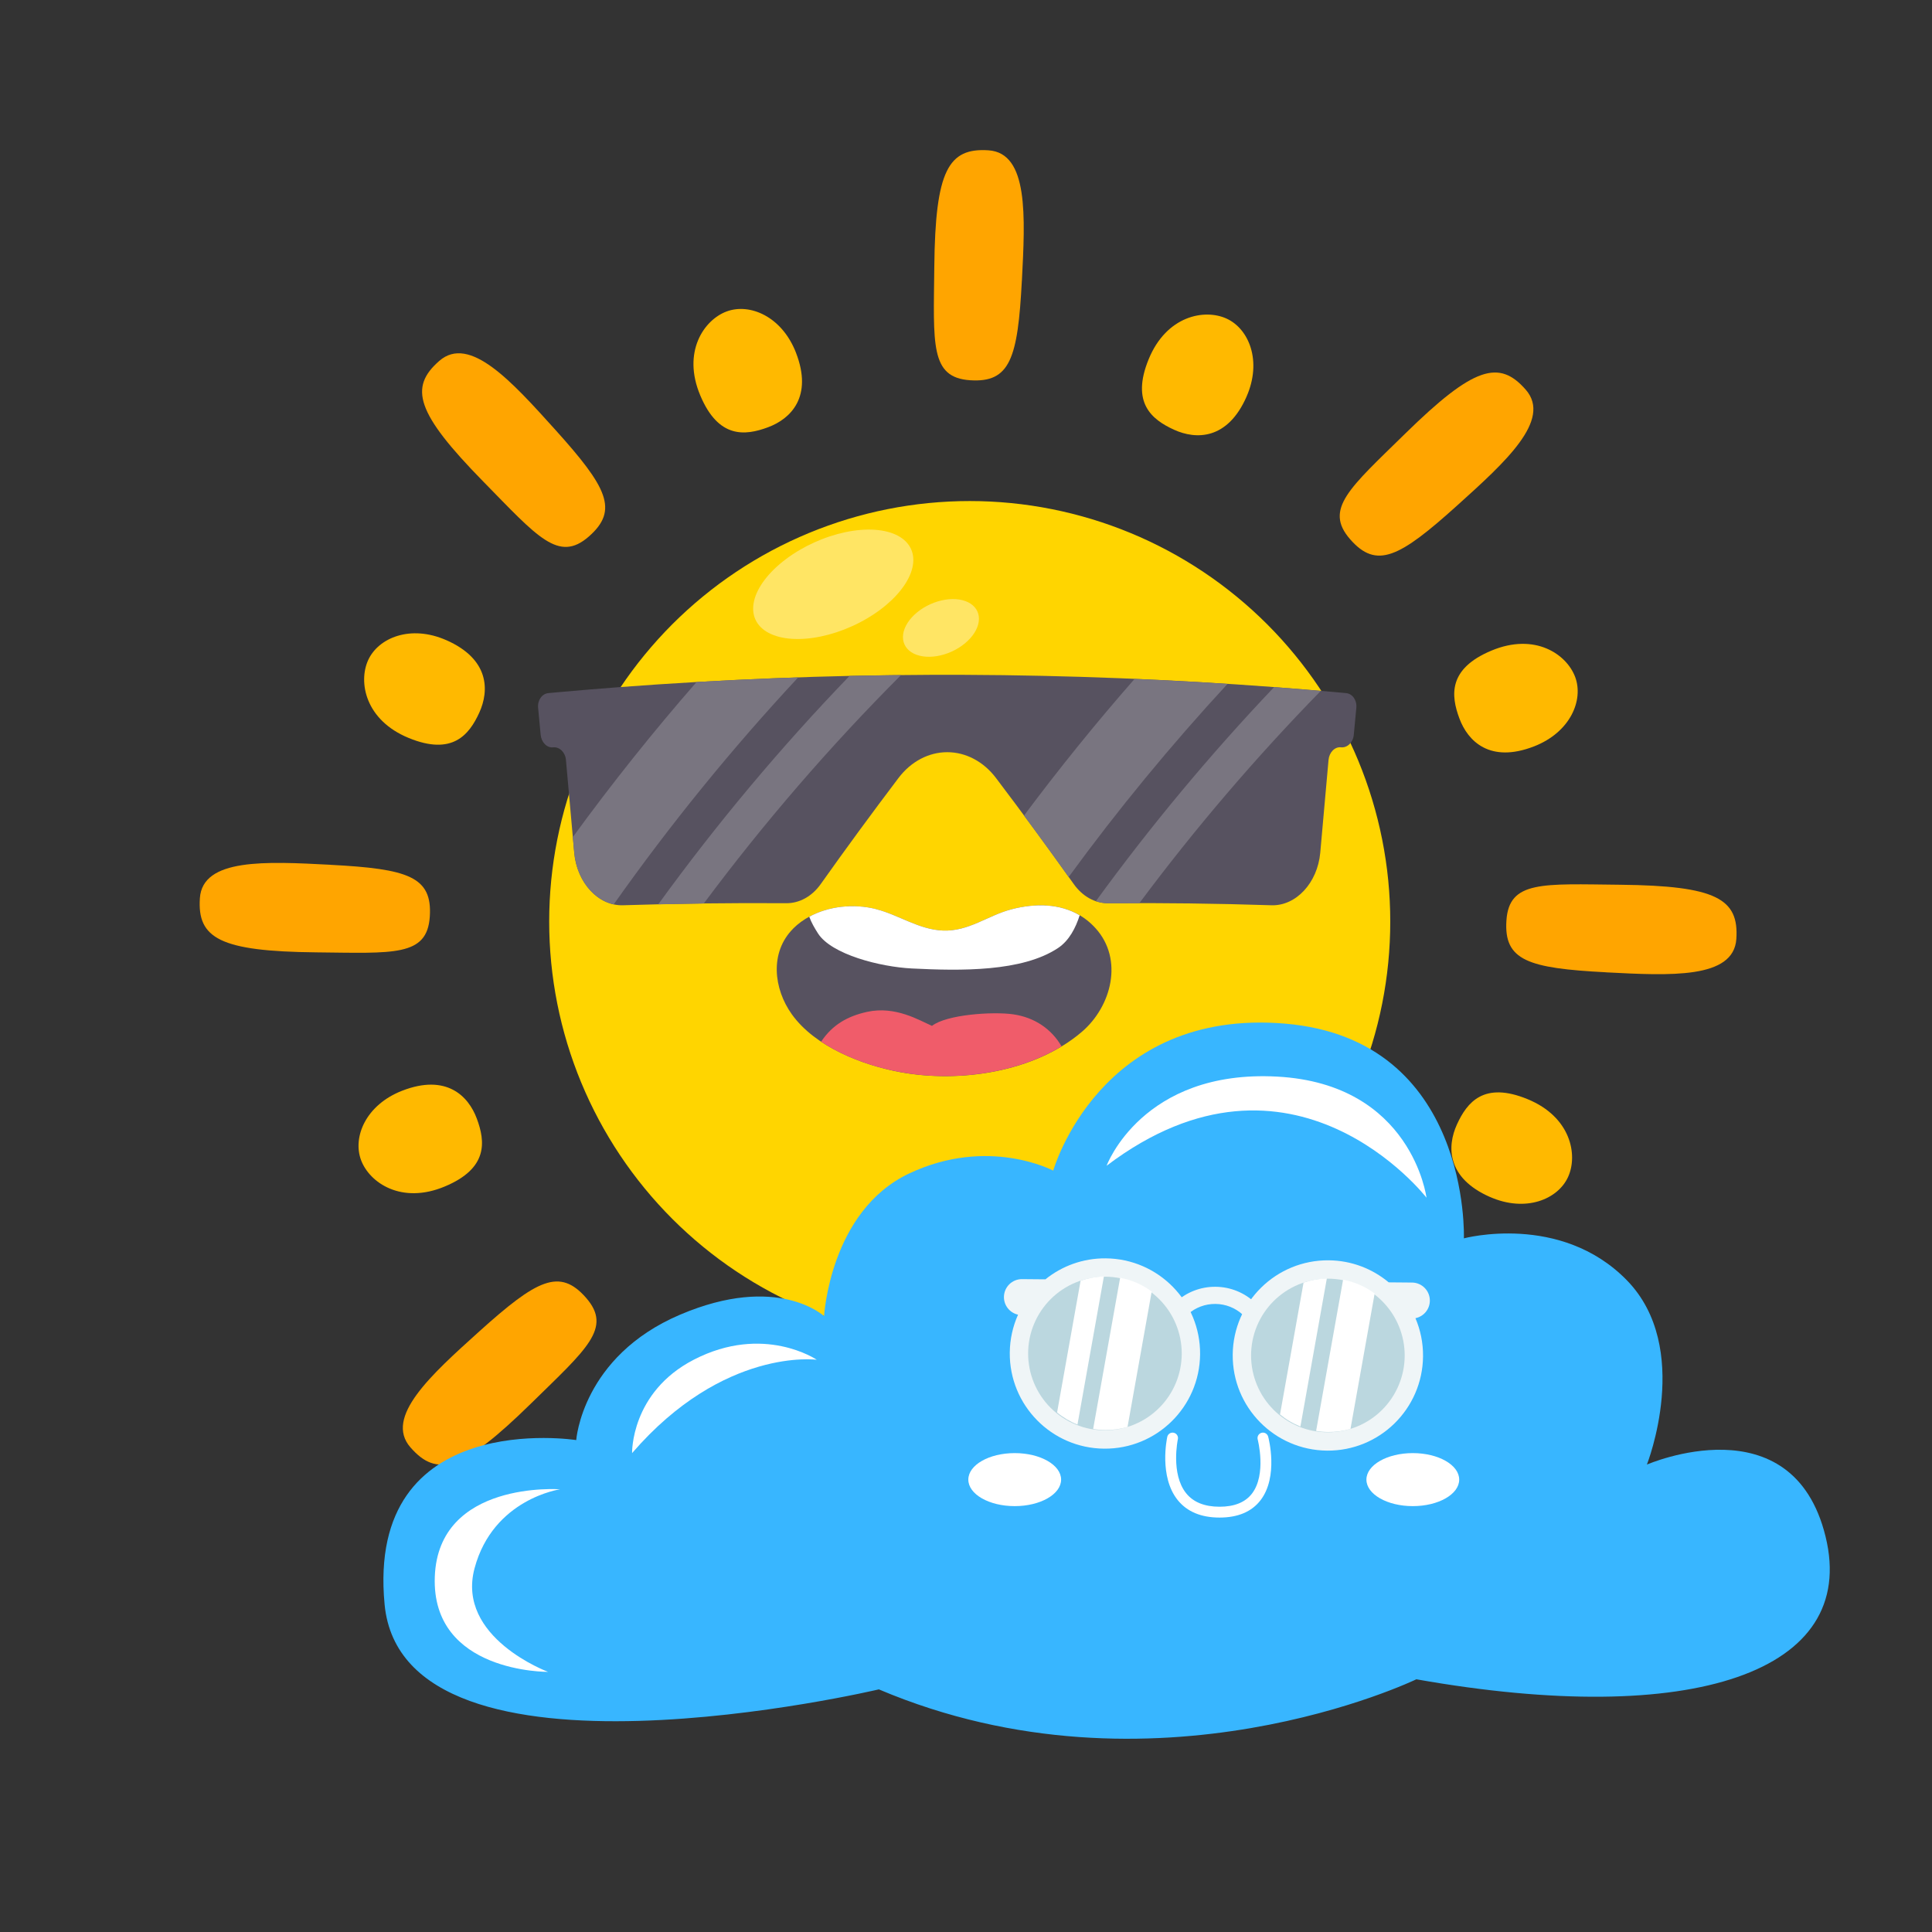 <svg xmlns="http://www.w3.org/2000/svg" xmlns:xlink="http://www.w3.org/1999/xlink" width="1000" zoomAndPan="magnify" viewBox="0 0 750 750" height="1000" preserveAspectRatio="xMidYMid meet" version="1.0"><rect x="0" y="0" width="750" height="750" fill="#333333" stroke="none"/><defs><clipPath id="cdaa08a9cf"><path d="M 148.84 396.953 L 710.32 396.953 L 710.32 674.984 L 148.84 674.984 Z M 148.84 396.953 " clip-rule="nonzero"/></clipPath></defs><path fill="#ffa500" d="M 536.129 546.383 C 515.938 523.984 511.328 515.133 523.066 504.879 C 534.816 494.605 542.965 504.723 564.086 526.273 C 590.238 552.961 592.863 562.789 581.113 573.059 C 569.363 583.328 552.93 565.016 536.129 546.383 Z M 536.129 546.383 " fill-opacity="1" fill-rule="nonzero"/><path fill="#ffa500" d="M 354.961 604.145 C 356.531 574.02 359.523 564.512 375.074 565.551 C 390.637 566.605 389.25 579.516 388.945 609.684 C 388.562 647.039 383.465 655.844 367.902 654.809 C 352.336 653.754 353.648 629.188 354.945 604.145 Z M 354.961 604.145 " fill-opacity="1" fill-rule="nonzero"/><path fill="#ffa500" d="M 186.016 516.887 C 208.418 496.699 217.27 492.09 227.523 503.824 C 237.793 515.574 227.676 523.723 206.129 544.844 C 179.438 571 169.609 573.625 159.34 561.875 C 149.07 550.125 167.383 533.688 186.016 516.887 Z M 186.016 516.887 " fill-opacity="1" fill-rule="nonzero"/><path fill="#ffa500" d="M 128.258 335.719 C 158.379 337.293 167.887 340.281 166.848 355.832 C 165.812 371.383 152.887 370.008 122.719 369.703 C 85.359 369.32 76.555 364.227 77.594 348.66 C 78.645 333.094 103.215 334.406 128.258 335.703 Z M 128.258 335.719 " fill-opacity="1" fill-rule="nonzero"/><path fill="#ffa500" d="M 215.512 166.773 C 235.703 189.176 240.312 198.027 228.578 208.281 C 216.84 218.539 208.676 208.434 187.559 186.887 C 161.402 160.199 158.777 150.371 170.527 140.102 C 182.277 129.832 198.711 148.141 215.512 166.773 Z M 215.512 166.773 " fill-opacity="1" fill-rule="nonzero"/><path fill="#ffa500" d="M 396.68 109.016 C 395.109 139.141 392.117 148.645 376.57 147.609 C 361.004 146.555 362.391 133.645 362.695 103.477 C 363.078 66.121 368.176 57.316 383.742 58.352 C 399.305 59.406 397.992 83.973 396.695 109.016 Z M 396.68 109.016 " fill-opacity="1" fill-rule="nonzero"/><path fill="#ffa500" d="M 565.625 196.273 C 543.223 216.461 534.371 221.07 524.117 209.336 C 513.848 197.586 523.965 189.438 545.512 168.316 C 572.203 142.16 582.031 139.535 592.301 151.285 C 602.57 163.035 584.258 179.473 565.625 196.273 Z M 565.625 196.273 " fill-opacity="1" fill-rule="nonzero"/><path fill="#ffa500" d="M 623.387 377.441 C 593.262 375.867 583.754 372.879 584.793 357.328 C 585.828 341.777 598.754 343.152 628.926 343.457 C 666.281 343.836 675.086 348.934 674.047 364.5 C 672.996 380.066 648.426 378.754 623.387 377.457 Z M 623.387 377.441 " fill-opacity="1" fill-rule="nonzero"/><path fill="#ffb900" d="M 578.383 464.652 C 561.629 457.266 561.656 445.09 565.594 436.48 C 569.531 427.875 576.047 419.727 592.988 426.684 C 609.805 433.582 612.656 448.355 608.703 456.945 C 604.754 465.551 592.301 470.785 578.367 464.637 Z M 578.383 464.652 " fill-opacity="1" fill-rule="nonzero"/><path fill="#ffb900" d="M 442.645 576.234 C 436.023 559.172 444.645 550.566 453.523 547.285 C 462.406 543.988 472.77 542.828 479.832 559.738 C 486.852 576.508 478.43 588.961 469.547 592.258 C 460.668 595.551 448.168 590.441 442.645 576.25 Z M 442.645 576.234 " fill-opacity="1" fill-rule="nonzero"/><path fill="#ffb900" d="M 267.75 559.141 C 275.133 542.387 287.312 542.418 295.918 546.355 C 304.527 550.305 312.676 556.809 305.715 573.746 C 298.816 590.562 284.047 593.418 275.457 589.465 C 266.848 585.512 261.613 573.059 267.766 559.125 Z M 267.75 559.141 " fill-opacity="1" fill-rule="nonzero"/><path fill="#ffb900" d="M 156.168 423.402 C 173.227 416.781 181.836 425.402 185.117 434.285 C 188.41 443.164 189.57 453.527 172.664 460.594 C 155.891 467.613 143.441 459.188 140.145 450.309 C 136.848 441.426 141.961 428.93 156.152 423.402 Z M 156.168 423.402 " fill-opacity="1" fill-rule="nonzero"/><path fill="#ffb900" d="M 173.258 248.508 C 190.016 255.895 189.984 268.07 186.047 276.68 C 182.109 285.285 175.594 293.434 158.656 286.477 C 141.84 279.578 138.984 264.805 142.938 256.215 C 146.891 247.609 159.34 242.375 173.273 248.523 Z M 173.258 248.508 " fill-opacity="1" fill-rule="nonzero"/><path fill="#ffb900" d="M 308.996 136.926 C 315.621 153.988 306.996 162.594 298.117 165.875 C 289.234 169.172 278.875 170.332 271.809 153.422 C 264.789 136.652 273.211 124.199 282.094 120.902 C 290.977 117.605 303.473 122.719 308.996 136.91 Z M 308.996 136.926 " fill-opacity="1" fill-rule="nonzero"/><path fill="#ffb900" d="M 483.891 154.02 C 476.508 170.773 464.328 170.742 455.723 166.805 C 447.117 162.867 438.969 156.352 445.926 139.414 C 452.824 122.598 467.594 119.742 476.188 123.695 C 484.793 127.648 490.027 140.102 483.879 154.031 Z M 483.891 154.02 " fill-opacity="1" fill-rule="nonzero"/><path fill="#ffb900" d="M 595.473 289.758 C 578.414 296.379 569.809 287.758 566.527 278.875 C 563.23 269.996 562.07 259.633 578.977 252.566 C 595.887 245.5 608.199 253.973 611.496 262.852 C 614.793 271.734 609.68 284.23 595.488 289.758 Z M 595.473 289.758 " fill-opacity="1" fill-rule="nonzero"/><path fill="#ffd500" d="M 539.699 357.754 C 539.699 360.426 539.633 363.098 539.5 365.766 C 539.371 368.434 539.176 371.098 538.914 373.758 C 538.652 376.414 538.324 379.066 537.93 381.707 C 537.539 384.352 537.082 386.984 536.562 389.605 C 536.039 392.223 535.457 394.832 534.805 397.422 C 534.156 400.012 533.445 402.586 532.668 405.145 C 531.895 407.699 531.055 410.238 530.156 412.754 C 529.254 415.27 528.293 417.762 527.273 420.23 C 526.25 422.695 525.168 425.141 524.023 427.555 C 522.883 429.969 521.68 432.355 520.422 434.711 C 519.164 437.066 517.848 439.391 516.473 441.684 C 515.098 443.977 513.668 446.23 512.184 448.453 C 510.703 450.676 509.164 452.859 507.57 455.004 C 505.98 457.148 504.336 459.254 502.641 461.32 C 500.945 463.387 499.203 465.41 497.41 467.387 C 495.613 469.367 493.773 471.301 491.883 473.191 C 489.992 475.082 488.059 476.922 486.078 478.715 C 484.102 480.512 482.078 482.254 480.012 483.949 C 477.945 485.645 475.84 487.289 473.695 488.879 C 471.551 490.473 469.367 492.008 467.145 493.492 C 464.922 494.977 462.668 496.406 460.375 497.781 C 458.082 499.156 455.758 500.473 453.402 501.73 C 451.047 502.988 448.66 504.191 446.246 505.332 C 443.832 506.477 441.387 507.559 438.922 508.582 C 436.453 509.602 433.961 510.562 431.445 511.465 C 428.93 512.363 426.395 513.203 423.836 513.977 C 421.277 514.754 418.703 515.465 416.113 516.113 C 413.523 516.766 410.914 517.348 408.297 517.871 C 405.676 518.391 403.043 518.848 400.398 519.238 C 397.758 519.633 395.105 519.961 392.449 520.223 C 389.789 520.484 387.125 520.68 384.457 520.809 C 381.789 520.941 379.117 521.008 376.445 521.008 C 373.773 521.008 371.105 520.941 368.438 520.809 C 365.766 520.68 363.105 520.484 360.445 520.223 C 357.785 519.961 355.137 519.633 352.492 519.238 C 349.848 518.848 347.219 518.391 344.598 517.871 C 341.977 517.348 339.371 516.766 336.777 516.113 C 334.188 515.465 331.613 514.754 329.059 513.977 C 326.5 513.203 323.965 512.363 321.449 511.465 C 318.934 510.562 316.441 509.602 313.973 508.582 C 311.504 507.559 309.062 506.477 306.648 505.332 C 304.23 504.191 301.848 502.988 299.488 501.73 C 297.133 500.473 294.809 499.156 292.52 497.781 C 290.227 496.406 287.969 494.977 285.75 493.496 C 283.527 492.012 281.344 490.473 279.195 488.879 C 277.051 487.289 274.945 485.645 272.879 483.949 C 270.816 482.254 268.793 480.512 266.812 478.715 C 264.832 476.922 262.898 475.082 261.008 473.191 C 259.121 471.301 257.277 469.367 255.484 467.387 C 253.691 465.41 251.945 463.387 250.25 461.32 C 248.555 459.254 246.914 457.148 245.32 455.004 C 243.73 452.859 242.191 450.676 240.707 448.453 C 239.223 446.23 237.793 443.977 236.422 441.684 C 235.047 439.391 233.73 437.066 232.469 434.711 C 231.211 432.355 230.012 429.969 228.867 427.555 C 227.727 425.141 226.645 422.695 225.621 420.23 C 224.598 417.762 223.637 415.27 222.738 412.754 C 221.836 410.238 221 407.699 220.223 405.145 C 219.449 402.586 218.734 400.012 218.086 397.422 C 217.438 394.832 216.852 392.223 216.332 389.605 C 215.809 386.984 215.352 384.352 214.961 381.707 C 214.57 379.066 214.242 376.414 213.98 373.758 C 213.719 371.098 213.523 368.434 213.391 365.766 C 213.258 363.098 213.195 360.426 213.195 357.754 C 213.195 355.082 213.258 352.414 213.391 349.746 C 213.523 347.074 213.719 344.414 213.98 341.754 C 214.242 339.094 214.57 336.445 214.961 333.801 C 215.352 331.156 215.809 328.527 216.332 325.906 C 216.852 323.285 217.438 320.68 218.086 318.086 C 218.734 315.496 219.449 312.922 220.223 310.363 C 221 307.809 221.836 305.273 222.738 302.758 C 223.637 300.242 224.598 297.75 225.621 295.281 C 226.645 292.812 227.727 290.371 228.867 287.957 C 230.012 285.539 231.211 283.156 232.469 280.797 C 233.73 278.441 235.047 276.117 236.422 273.828 C 237.793 271.535 239.223 269.277 240.707 267.059 C 242.191 264.836 243.73 262.652 245.32 260.504 C 246.914 258.359 248.555 256.254 250.25 254.188 C 251.945 252.125 253.691 250.102 255.484 248.121 C 257.277 246.141 259.121 244.207 261.008 242.316 C 262.898 240.43 264.832 238.586 266.812 236.793 C 268.793 235 270.816 233.254 272.879 231.559 C 274.945 229.863 277.051 228.223 279.195 226.629 C 281.344 225.039 283.527 223.5 285.75 222.016 C 287.969 220.531 290.227 219.102 292.52 217.73 C 294.809 216.355 297.133 215.039 299.488 213.777 C 301.848 212.52 304.23 211.32 306.648 210.176 C 309.062 209.035 311.504 207.953 313.973 206.93 C 316.441 205.906 318.934 204.945 321.449 204.047 C 323.965 203.145 326.5 202.309 329.059 201.531 C 331.613 200.758 334.188 200.043 336.777 199.395 C 339.371 198.746 341.977 198.16 344.598 197.641 C 347.219 197.117 349.848 196.66 352.492 196.27 C 355.137 195.879 357.785 195.551 360.445 195.289 C 363.105 195.027 365.766 194.832 368.438 194.699 C 371.105 194.566 373.773 194.504 376.445 194.504 C 379.117 194.504 381.789 194.566 384.457 194.699 C 387.125 194.832 389.789 195.027 392.449 195.289 C 395.105 195.551 397.758 195.879 400.398 196.27 C 403.043 196.66 405.676 197.117 408.297 197.641 C 410.914 198.16 413.523 198.746 416.113 199.395 C 418.703 200.043 421.277 200.758 423.836 201.531 C 426.395 202.309 428.93 203.145 431.445 204.047 C 433.961 204.945 436.453 205.906 438.922 206.93 C 441.387 207.953 443.832 209.035 446.246 210.176 C 448.66 211.32 451.047 212.52 453.402 213.777 C 455.758 215.039 458.082 216.355 460.375 217.73 C 462.668 219.102 464.922 220.531 467.145 222.016 C 469.367 223.5 471.551 225.039 473.695 226.629 C 475.84 228.223 477.945 229.863 480.012 231.559 C 482.078 233.254 484.102 235 486.078 236.793 C 488.059 238.586 489.992 240.43 491.883 242.316 C 493.773 244.207 495.613 246.141 497.41 248.121 C 499.203 250.102 500.945 252.125 502.641 254.188 C 504.336 256.254 505.98 258.359 507.57 260.504 C 509.164 262.652 510.703 264.836 512.184 267.059 C 513.668 269.277 515.098 271.535 516.473 273.828 C 517.848 276.117 519.164 278.441 520.422 280.797 C 521.68 283.156 522.883 285.539 524.023 287.957 C 525.168 290.371 526.25 292.812 527.273 295.281 C 528.293 297.75 529.254 300.242 530.156 302.758 C 531.055 305.273 531.895 307.809 532.668 310.363 C 533.445 312.922 534.156 315.496 534.805 318.086 C 535.457 320.68 536.039 323.285 536.562 325.906 C 537.082 328.527 537.539 331.156 537.93 333.801 C 538.324 336.445 538.652 339.094 538.914 341.754 C 539.176 344.414 539.371 347.074 539.5 349.746 C 539.633 352.414 539.699 355.082 539.699 357.754 Z M 539.699 357.754 " fill-opacity="1" fill-rule="nonzero"/><path fill="#575260" d="M 307.883 360.488 C 315.637 352.719 328.742 350.004 340.172 352.949 C 348.949 355.207 356.715 360.852 365.977 361.234 C 376.125 361.66 383.422 355.359 392.805 352.949 C 404.465 349.957 416.762 350.949 425.277 360.32 C 436.266 372.418 431.488 390.715 419.969 400.559 C 401.594 416.262 372.449 420.473 349.375 416.188 C 334.68 413.453 316.383 406.344 307.379 393.738 C 300.328 383.879 298.695 369.719 307.898 360.5 Z M 307.883 360.488 " fill-opacity="1" fill-rule="nonzero"/><path fill="#ffffff" d="M 340.172 352.949 C 348.949 355.207 356.715 360.852 365.977 361.234 C 376.125 361.66 383.422 355.359 392.805 352.949 C 401.898 350.613 411.363 350.719 419.129 355.312 C 417.602 360.152 415.039 365.156 410.766 367.996 C 396.805 377.316 372.906 376.906 353.984 375.961 C 341.621 375.336 322.762 370.512 317.543 362.348 C 316.23 360.289 314.98 358.168 314.156 355.863 C 321.707 351.758 331.43 350.691 340.172 352.934 Z M 340.172 352.949 " fill-opacity="1" fill-rule="nonzero"/><path fill="#f05c6a" d="M 412.094 406.191 C 393.934 417.207 369.383 419.895 349.359 416.172 C 339.473 414.34 327.98 410.508 318.762 404.375 C 323.145 397.797 329.047 394.469 336.586 392.809 C 347.621 390.383 356.867 396.102 361.797 398.238 C 367.504 393.801 385.48 392.641 393.277 393.754 C 401.84 394.973 408.293 399.645 412.094 406.191 Z M 412.094 406.191 " fill-opacity="1" fill-rule="nonzero"/><path fill="#ffe564" d="M 353.668 213.145 C 353.91 213.676 354.102 214.23 354.246 214.801 C 354.387 215.375 354.48 215.969 354.523 216.578 C 354.566 217.188 354.562 217.812 354.504 218.449 C 354.449 219.09 354.34 219.742 354.184 220.402 C 354.027 221.066 353.824 221.738 353.57 222.418 C 353.316 223.102 353.016 223.785 352.664 224.477 C 352.316 225.168 351.922 225.863 351.48 226.559 C 351.039 227.254 350.555 227.949 350.023 228.641 C 349.496 229.332 348.926 230.023 348.312 230.707 C 347.699 231.391 347.051 232.066 346.363 232.734 C 345.672 233.402 344.949 234.059 344.191 234.707 C 343.43 235.352 342.641 235.984 341.82 236.602 C 340.996 237.219 340.148 237.82 339.27 238.402 C 338.395 238.984 337.492 239.547 336.57 240.09 C 335.648 240.633 334.707 241.156 333.746 241.652 C 332.785 242.152 331.809 242.625 330.82 243.07 C 329.828 243.52 328.832 243.941 327.824 244.336 C 326.812 244.727 325.801 245.094 324.785 245.43 C 323.766 245.766 322.75 246.07 321.734 246.344 C 320.715 246.617 319.703 246.859 318.699 247.07 C 317.691 247.281 316.695 247.457 315.711 247.602 C 314.723 247.746 313.754 247.855 312.797 247.934 C 311.84 248.008 310.902 248.051 309.984 248.059 C 309.066 248.07 308.172 248.043 307.305 247.984 C 306.434 247.926 305.59 247.832 304.777 247.703 C 303.965 247.578 303.184 247.414 302.434 247.223 C 301.684 247.027 300.969 246.801 300.289 246.543 C 299.609 246.285 298.969 245.996 298.367 245.676 C 297.766 245.355 297.207 245.008 296.691 244.629 C 296.172 244.246 295.699 243.84 295.27 243.406 C 294.84 242.973 294.457 242.512 294.121 242.027 C 293.781 241.539 293.492 241.031 293.254 240.5 C 293.012 239.965 292.82 239.414 292.676 238.84 C 292.535 238.266 292.441 237.676 292.398 237.066 C 292.355 236.457 292.359 235.832 292.418 235.191 C 292.473 234.555 292.582 233.902 292.738 233.238 C 292.891 232.574 293.098 231.902 293.352 231.223 C 293.605 230.543 293.906 229.855 294.258 229.164 C 294.605 228.473 295 227.781 295.441 227.086 C 295.883 226.391 296.367 225.695 296.898 225 C 297.426 224.309 297.996 223.621 298.609 222.938 C 299.223 222.254 299.871 221.574 300.559 220.906 C 301.25 220.238 301.973 219.582 302.73 218.938 C 303.492 218.289 304.281 217.66 305.102 217.043 C 305.926 216.426 306.773 215.824 307.652 215.242 C 308.527 214.656 309.426 214.094 310.352 213.551 C 311.273 213.008 312.215 212.488 313.176 211.988 C 314.137 211.492 315.113 211.02 316.102 210.57 C 317.094 210.121 318.09 209.703 319.098 209.309 C 320.105 208.914 321.121 208.551 322.137 208.215 C 323.156 207.879 324.172 207.574 325.188 207.301 C 326.207 207.027 327.215 206.785 328.223 206.574 C 329.23 206.363 330.227 206.188 331.211 206.043 C 332.199 205.898 333.168 205.785 334.125 205.711 C 335.082 205.633 336.02 205.59 336.938 205.582 C 337.855 205.574 338.75 205.598 339.617 205.66 C 340.488 205.719 341.332 205.812 342.145 205.938 C 342.957 206.066 343.738 206.227 344.488 206.422 C 345.238 206.613 345.953 206.84 346.633 207.098 C 347.312 207.355 347.953 207.645 348.555 207.965 C 349.156 208.285 349.715 208.637 350.23 209.016 C 350.75 209.395 351.223 209.801 351.652 210.234 C 352.082 210.672 352.465 211.133 352.801 211.617 C 353.141 212.102 353.43 212.613 353.668 213.145 Z M 353.668 213.145 " fill-opacity="1" fill-rule="nonzero"/><path fill="#ffe564" d="M 379.426 237.352 C 379.695 237.957 379.879 238.594 379.965 239.27 C 380.051 239.941 380.043 240.637 379.938 241.355 C 379.836 242.074 379.641 242.801 379.352 243.539 C 379.062 244.273 378.684 245.004 378.223 245.727 C 377.758 246.449 377.215 247.156 376.594 247.84 C 375.973 248.527 375.285 249.18 374.531 249.797 C 373.777 250.418 372.973 250.992 372.113 251.523 C 371.254 252.055 370.363 252.527 369.434 252.949 C 368.504 253.371 367.555 253.727 366.594 254.023 C 365.629 254.316 364.664 254.543 363.699 254.703 C 362.738 254.859 361.793 254.945 360.871 254.961 C 359.945 254.977 359.059 254.918 358.207 254.789 C 357.355 254.66 356.559 254.461 355.816 254.191 C 355.074 253.926 354.398 253.594 353.789 253.195 C 353.184 252.801 352.652 252.348 352.203 251.836 C 351.754 251.328 351.395 250.77 351.121 250.168 C 350.848 249.562 350.668 248.926 350.582 248.254 C 350.492 247.578 350.504 246.883 350.605 246.164 C 350.707 245.445 350.906 244.719 351.195 243.984 C 351.484 243.246 351.859 242.52 352.324 241.793 C 352.789 241.07 353.328 240.363 353.949 239.68 C 354.57 238.996 355.258 238.344 356.012 237.723 C 356.766 237.102 357.574 236.527 358.43 235.996 C 359.289 235.469 360.184 234.992 361.113 234.57 C 362.039 234.152 362.988 233.793 363.953 233.496 C 364.918 233.203 365.883 232.977 366.844 232.82 C 367.809 232.66 368.75 232.574 369.676 232.559 C 370.598 232.547 371.488 232.602 372.336 232.73 C 373.188 232.859 373.984 233.059 374.727 233.328 C 375.473 233.594 376.148 233.926 376.754 234.324 C 377.363 234.719 377.891 235.172 378.34 235.684 C 378.789 236.191 379.152 236.75 379.426 237.352 Z M 379.426 237.352 " fill-opacity="1" fill-rule="nonzero"/><path fill="#575260" d="M 522.531 269.062 C 521.035 268.926 519.539 268.789 518.059 268.652 C 510.352 267.965 502.633 267.324 494.91 266.742 C 454.809 263.723 414.613 262.137 374.418 261.969 C 369.945 261.953 365.473 261.953 360.988 261.969 C 320.793 262.121 280.598 263.723 240.496 266.742 C 232.773 267.324 225.051 267.965 217.344 268.652 C 215.848 268.789 214.355 268.926 212.875 269.062 C 210.402 269.293 208.617 271.84 208.891 274.738 C 209.227 278.25 209.547 281.758 209.883 285.27 C 210.156 288.137 212.309 290.398 214.719 290.121 C 217.191 289.848 219.434 292.047 219.695 294.977 C 220.762 307 221.832 319.008 222.914 331.035 C 223.984 342.77 232.344 351.727 241.852 351.422 C 262.988 350.734 284.121 350.477 305.227 350.629 C 310.355 350.66 315.207 347.973 318.582 343.227 C 328.391 329.387 338.48 315.652 348.809 301.996 C 353.633 295.633 360.5 292 367.719 292 C 374.938 292 381.801 295.633 386.625 301.996 C 396.957 315.637 407.043 329.387 416.855 343.227 C 420.227 347.973 425.082 350.676 430.207 350.629 C 451.312 350.477 472.434 350.734 493.582 351.422 C 503.074 351.727 511.453 342.77 512.52 331.035 C 513.59 319.008 514.656 307 515.738 294.977 C 516 292.105 518.152 289.832 520.547 290.105 C 523.02 290.383 525.262 288.199 525.539 285.27 C 525.871 281.758 526.191 278.25 526.527 274.738 C 526.805 271.84 525.035 269.293 522.547 269.062 Z M 522.531 269.062 " fill-opacity="1" fill-rule="nonzero"/><path fill="#797580" d="M 494.91 266.758 C 494.805 266.758 494.695 266.758 494.605 266.742 C 469.746 292.914 446.629 320.672 425.414 349.836 C 426.957 350.355 428.559 350.66 430.191 350.645 C 434.223 350.613 438.266 350.613 442.293 350.613 C 463.887 321.633 487.402 294.105 512.703 268.223 C 506.781 267.719 500.848 267.203 494.926 266.758 Z M 494.91 266.758 " fill-opacity="1" fill-rule="nonzero"/><path fill="#797580" d="M 270.391 264.773 C 253.512 284.109 237.488 304.191 222.379 324.945 L 222.93 331.035 C 223.859 341.242 230.316 349.348 238.234 351.086 C 260.105 320.141 284.016 290.703 309.852 262.973 C 296.695 263.418 283.543 264.012 270.391 264.773 Z M 270.391 264.773 " fill-opacity="1" fill-rule="nonzero"/><path fill="#797580" d="M 476.523 265.492 C 464.496 264.715 452.473 264.074 440.445 263.555 C 425.445 280.66 411.133 298.363 397.52 316.598 C 403.379 324.52 409.164 332.469 414.855 340.449 C 433.945 314.293 454.547 289.27 476.523 265.492 Z M 476.523 265.492 " fill-opacity="1" fill-rule="nonzero"/><path fill="#797580" d="M 349.758 262.09 C 343.086 262.164 336.434 262.258 329.766 262.41 C 302.969 290.199 278.172 319.832 255.527 351.07 C 261.414 350.934 267.32 350.812 273.211 350.734 C 296.543 319.406 322.121 289.77 349.758 262.09 Z M 349.758 262.09 " fill-opacity="1" fill-rule="nonzero"/><g clip-path="url(#cdaa08a9cf)"><path fill="#38b6ff" d="M 408.855 454.434 C 408.855 454.434 426.754 391.219 498.918 397.375 C 571.082 403.527 568.281 480.723 568.281 480.723 C 568.281 480.723 605.758 470.656 631.496 496.945 C 657.223 523.238 639.324 568.547 639.324 568.547 C 639.324 568.547 695.824 543.934 708.688 596.516 C 721.559 649.102 657.223 670.918 549.824 651.898 C 549.824 651.898 448.012 701.125 341.168 655.812 C 341.168 655.812 156.57 699.445 149.297 622.809 C 142.023 546.172 223.695 559.039 223.695 559.039 C 223.695 559.039 225.934 526.594 263.973 510.371 C 302.012 494.148 319.91 510.93 319.91 510.93 C 319.91 510.93 322.148 470.094 352.918 455.551 C 383.684 441.008 408.855 454.434 408.855 454.434 " fill-opacity="1" fill-rule="nonzero"/></g><path fill="#ffffff" d="M 425.367 535.969 C 425.367 541.875 420.578 546.668 414.668 546.668 C 408.758 546.668 403.969 541.875 403.969 535.969 C 403.969 530.059 408.758 525.27 414.668 525.27 C 420.578 525.27 425.367 530.059 425.367 535.969 " fill-opacity="1" fill-rule="nonzero"/><path fill="#ffffff" d="M 530.441 535.969 C 530.441 541.875 525.652 546.668 519.742 546.668 C 513.832 546.668 509.043 541.875 509.043 535.969 C 509.043 530.059 513.832 525.27 519.742 525.27 C 525.652 525.27 530.441 530.059 530.441 535.969 " fill-opacity="1" fill-rule="nonzero"/><path fill="#ffffff" d="M 473.434 589.117 C 466.277 589.117 460.809 586.836 457.184 582.328 C 449.855 573.215 452.996 558.422 453.133 557.793 C 453.383 556.66 454.496 555.941 455.641 556.191 C 456.773 556.438 457.492 557.559 457.246 558.695 C 457.215 558.828 454.406 572.168 460.477 579.699 C 463.262 583.156 467.621 584.91 473.434 584.91 C 479.18 584.91 483.41 583.195 486.004 579.82 C 491.754 572.336 488.273 558.922 488.238 558.789 C 487.941 557.668 488.605 556.512 489.73 556.211 C 490.848 555.91 492.004 556.578 492.305 557.699 C 492.473 558.332 496.363 573.234 489.352 582.371 C 485.918 586.848 480.562 589.117 473.434 589.117 " fill-opacity="1" fill-rule="nonzero"/><path fill="#ffffff" d="M 411.922 574.383 C 411.922 580.066 403.855 584.676 393.91 584.676 C 383.965 584.676 375.902 580.066 375.902 574.383 C 375.902 568.699 383.965 564.094 393.91 564.094 C 403.855 564.094 411.922 568.699 411.922 574.383 " fill-opacity="1" fill-rule="nonzero"/><path fill="#ffffff" d="M 566.461 574.383 C 566.461 580.066 558.398 584.676 548.449 584.676 C 538.508 584.676 530.441 580.066 530.441 574.383 C 530.441 568.699 538.508 564.094 548.449 564.094 C 558.398 564.094 566.461 568.699 566.461 574.383 " fill-opacity="1" fill-rule="nonzero"/><path fill="#ffffff" d="M 245.375 564.094 C 245.375 564.094 244.793 540.492 269.359 527.82 C 296.492 513.828 317.074 527.859 317.074 527.859 C 317.074 527.859 280.926 522.93 245.375 564.094 " fill-opacity="1" fill-rule="nonzero"/><path fill="#ffffff" d="M 217.438 578.145 C 217.438 578.145 170.195 574.637 168.789 612.059 C 167.387 649.48 212.762 649.016 212.762 649.016 C 212.762 649.016 176.992 635.754 184.227 608.785 C 191.461 581.812 217.438 578.145 217.438 578.145 " fill-opacity="1" fill-rule="nonzero"/><path fill="#ffffff" d="M 429.578 452.547 C 429.578 452.547 443.371 415.117 495.762 417.934 C 548.152 420.75 553.766 464.945 553.766 464.945 C 553.766 464.945 501.855 397.82 429.578 452.547 " fill-opacity="1" fill-rule="nonzero"/><path fill="#eff5f7" d="M 455.922 519.922 C 457 512.105 463.727 506.109 471.828 506.184 C 479.93 506.254 486.551 512.363 487.492 520.199 L 494.199 520.258 C 493.262 508.734 483.672 499.629 471.887 499.523 C 460.105 499.422 450.355 508.359 449.215 519.863 Z M 455.922 519.922 " fill-opacity="1" fill-rule="nonzero"/><path fill="#eff5f7" d="M 429.258 488.488 C 420.391 488.41 412.238 491.477 405.828 496.633 L 397.07 496.555 L 397.07 496.574 C 396.973 496.566 396.875 496.551 396.777 496.551 C 392.918 496.516 389.762 499.617 389.727 503.477 C 389.699 506.836 392.047 509.664 395.203 510.359 C 393.188 514.867 392.039 519.852 391.992 525.105 C 391.812 545.508 408.207 562.191 428.609 562.371 C 449.012 562.551 465.695 546.156 465.875 525.754 C 466.055 505.352 449.66 488.668 429.258 488.488 Z M 429.258 488.488 " fill-opacity="1" fill-rule="nonzero"/><path fill="#bbd7df" d="M 450.016 504.344 C 450.707 505.035 451.363 505.758 451.98 506.512 C 452.602 507.27 453.184 508.051 453.727 508.863 C 454.27 509.676 454.77 510.512 455.23 511.375 C 455.691 512.234 456.105 513.117 456.48 514.02 C 456.855 514.922 457.184 515.84 457.465 516.773 C 457.75 517.707 457.988 518.652 458.176 519.613 C 458.367 520.57 458.512 521.535 458.605 522.508 C 458.703 523.477 458.75 524.453 458.75 525.43 C 458.75 526.406 458.703 527.379 458.605 528.352 C 458.512 529.324 458.367 530.289 458.176 531.246 C 457.988 532.203 457.75 533.148 457.465 534.086 C 457.184 535.02 456.855 535.938 456.48 536.84 C 456.105 537.742 455.691 538.625 455.23 539.484 C 454.77 540.348 454.27 541.184 453.727 541.996 C 453.184 542.809 452.602 543.59 451.984 544.344 C 451.363 545.102 450.707 545.824 450.02 546.512 C 449.328 547.203 448.605 547.859 447.848 548.477 C 447.094 549.098 446.312 549.68 445.5 550.223 C 444.688 550.766 443.852 551.266 442.988 551.727 C 442.129 552.188 441.246 552.602 440.344 552.977 C 439.441 553.352 438.523 553.68 437.59 553.961 C 436.656 554.246 435.707 554.484 434.75 554.676 C 433.793 554.863 432.828 555.008 431.855 555.102 C 430.883 555.199 429.91 555.246 428.934 555.246 C 427.957 555.246 426.984 555.199 426.012 555.102 C 425.039 555.008 424.074 554.863 423.117 554.676 C 422.16 554.484 421.211 554.246 420.277 553.965 C 419.344 553.68 418.426 553.352 417.523 552.977 C 416.621 552.605 415.738 552.188 414.879 551.727 C 414.016 551.266 413.18 550.766 412.367 550.223 C 411.555 549.68 410.773 549.098 410.02 548.48 C 409.262 547.859 408.539 547.203 407.848 546.516 C 407.16 545.824 406.504 545.102 405.883 544.348 C 405.266 543.59 404.684 542.809 404.141 541.996 C 403.598 541.184 403.098 540.348 402.637 539.484 C 402.176 538.625 401.758 537.742 401.387 536.84 C 401.012 535.938 400.684 535.02 400.398 534.086 C 400.117 533.152 399.879 532.203 399.688 531.246 C 399.5 530.289 399.355 529.324 399.258 528.352 C 399.164 527.379 399.117 526.406 399.117 525.43 C 399.117 524.453 399.164 523.48 399.258 522.508 C 399.355 521.535 399.5 520.57 399.688 519.613 C 399.879 518.656 400.117 517.711 400.398 516.773 C 400.684 515.84 401.012 514.922 401.387 514.02 C 401.758 513.117 402.176 512.234 402.637 511.375 C 403.098 510.512 403.598 509.676 404.141 508.863 C 404.684 508.051 405.266 507.27 405.883 506.516 C 406.504 505.758 407.156 505.035 407.848 504.348 C 408.539 503.656 409.262 503 410.016 502.379 C 410.773 501.762 411.555 501.18 412.367 500.637 C 413.18 500.094 414.016 499.594 414.875 499.133 C 415.738 498.672 416.621 498.254 417.523 497.883 C 418.426 497.508 419.344 497.18 420.277 496.895 C 421.211 496.613 422.156 496.375 423.117 496.184 C 424.074 495.996 425.039 495.852 426.012 495.754 C 426.98 495.66 427.957 495.613 428.934 495.613 C 429.91 495.613 430.883 495.66 431.855 495.754 C 432.828 495.852 433.793 495.996 434.75 496.184 C 435.707 496.375 436.652 496.613 437.59 496.895 C 438.523 497.18 439.441 497.508 440.344 497.883 C 441.246 498.254 442.129 498.672 442.988 499.133 C 443.852 499.594 444.688 500.094 445.5 500.637 C 446.309 501.18 447.094 501.762 447.848 502.379 C 448.605 503 449.328 503.656 450.016 504.344 Z M 450.016 504.344 " fill-opacity="1" fill-rule="nonzero"/><path fill="#ffffff" d="M 419.488 497.168 L 410.359 548.32 C 412.719 550.27 415.383 551.855 418.273 553.012 L 428.531 495.52 C 425.371 495.602 422.332 496.172 419.488 497.168 Z M 419.488 497.168 " fill-opacity="1" fill-rule="nonzero"/><path fill="#ffffff" d="M 434.836 496.02 L 424.363 554.719 C 425.895 554.977 427.465 555.121 429.066 555.133 C 432.066 555.16 434.969 554.738 437.707 553.938 L 447.086 501.375 C 443.531 498.73 439.367 496.867 434.836 496.02 Z M 434.836 496.02 " fill-opacity="1" fill-rule="nonzero"/><path fill="#eff5f7" d="M 515.809 489.25 C 524.676 489.328 532.773 492.539 539.094 497.805 L 547.848 497.883 L 547.848 497.898 C 547.945 497.895 548.043 497.883 548.145 497.883 C 552.004 497.918 555.102 501.074 555.066 504.934 C 555.039 508.293 552.641 511.078 549.473 511.719 C 551.41 516.258 552.469 521.262 552.422 526.516 C 552.242 546.918 535.559 563.312 515.156 563.133 C 494.754 562.953 478.359 546.27 478.539 525.867 C 478.719 505.465 495.406 489.07 515.809 489.25 Z M 515.809 489.25 " fill-opacity="1" fill-rule="nonzero"/><path fill="#bbd7df" d="M 536.566 505.105 C 537.254 505.797 537.91 506.52 538.531 507.273 C 539.148 508.031 539.73 508.812 540.273 509.625 C 540.816 510.438 541.316 511.273 541.777 512.137 C 542.238 512.996 542.656 513.879 543.027 514.781 C 543.402 515.684 543.73 516.602 544.016 517.535 C 544.297 518.469 544.535 519.418 544.727 520.375 C 544.914 521.332 545.059 522.297 545.156 523.27 C 545.25 524.242 545.297 525.215 545.297 526.191 C 545.297 527.168 545.25 528.141 545.156 529.113 C 545.059 530.086 544.914 531.051 544.727 532.008 C 544.535 532.965 544.297 533.914 544.016 534.848 C 543.73 535.781 543.402 536.699 543.027 537.602 C 542.656 538.504 542.238 539.387 541.777 540.246 C 541.316 541.109 540.816 541.945 540.273 542.758 C 539.73 543.57 539.148 544.352 538.531 545.105 C 537.91 545.863 537.254 546.586 536.566 547.273 C 535.875 547.965 535.152 548.621 534.398 549.242 C 533.641 549.859 532.859 550.441 532.047 550.984 C 531.234 551.527 530.398 552.027 529.535 552.488 C 528.676 552.949 527.793 553.367 526.891 553.738 C 525.988 554.113 525.07 554.441 524.137 554.727 C 523.203 555.008 522.258 555.246 521.297 555.438 C 520.34 555.625 519.375 555.77 518.402 555.867 C 517.434 555.961 516.457 556.008 515.48 556.008 C 514.504 556.008 513.531 555.961 512.559 555.867 C 511.586 555.77 510.621 555.625 509.664 555.438 C 508.707 555.246 507.762 555.008 506.824 554.727 C 505.891 554.441 504.973 554.113 504.07 553.738 C 503.168 553.367 502.285 552.949 501.426 552.488 C 500.562 552.027 499.727 551.527 498.914 550.984 C 498.105 550.441 497.32 549.859 496.566 549.242 C 495.809 548.621 495.086 547.965 494.398 547.277 C 493.707 546.586 493.051 545.863 492.434 545.109 C 491.812 544.352 491.23 543.57 490.688 542.758 C 490.145 541.945 489.645 541.109 489.184 540.246 C 488.723 539.387 488.309 538.504 487.934 537.602 C 487.559 536.699 487.23 535.781 486.949 534.848 C 486.664 533.914 486.426 532.969 486.238 532.008 C 486.047 531.051 485.902 530.086 485.809 529.113 C 485.711 528.145 485.664 527.168 485.664 526.191 C 485.664 525.215 485.711 524.242 485.809 523.27 C 485.902 522.297 486.047 521.332 486.234 520.375 C 486.426 519.418 486.664 518.473 486.945 517.535 C 487.23 516.602 487.559 515.684 487.934 514.781 C 488.309 513.879 488.723 512.996 489.184 512.137 C 489.645 511.273 490.145 510.438 490.688 509.625 C 491.23 508.812 491.812 508.031 492.43 507.277 C 493.051 506.52 493.707 505.797 494.395 505.109 C 495.086 504.418 495.809 503.762 496.566 503.145 C 497.32 502.523 498.102 501.941 498.914 501.398 C 499.727 500.855 500.562 500.355 501.426 499.895 C 502.285 499.434 503.168 499.02 504.07 498.645 C 504.973 498.27 505.891 497.941 506.824 497.66 C 507.758 497.375 508.707 497.137 509.664 496.949 C 510.621 496.758 511.586 496.613 512.559 496.52 C 513.531 496.422 514.504 496.375 515.48 496.375 C 516.457 496.375 517.43 496.422 518.402 496.52 C 519.375 496.613 520.34 496.758 521.297 496.945 C 522.254 497.137 523.203 497.375 524.137 497.656 C 525.07 497.941 525.988 498.27 526.891 498.645 C 527.793 499.016 528.676 499.434 529.535 499.895 C 530.398 500.355 531.234 500.855 532.047 501.398 C 532.859 501.941 533.641 502.523 534.395 503.141 C 535.152 503.762 535.875 504.418 536.566 505.105 Z M 536.566 505.105 " fill-opacity="1" fill-rule="nonzero"/><path fill="#ffffff" d="M 506.035 497.93 L 496.906 549.082 C 499.266 551.031 501.934 552.617 504.82 553.773 L 515.078 496.281 C 511.918 496.363 508.879 496.934 506.035 497.93 Z M 506.035 497.93 " fill-opacity="1" fill-rule="nonzero"/><path fill="#ffffff" d="M 521.387 496.781 L 510.914 555.48 C 512.441 555.738 514.012 555.883 515.613 555.895 C 518.617 555.922 521.516 555.5 524.258 554.699 L 533.637 502.137 C 530.078 499.492 525.914 497.629 521.387 496.781 Z M 521.387 496.781 " fill-opacity="1" fill-rule="nonzero"/></svg>